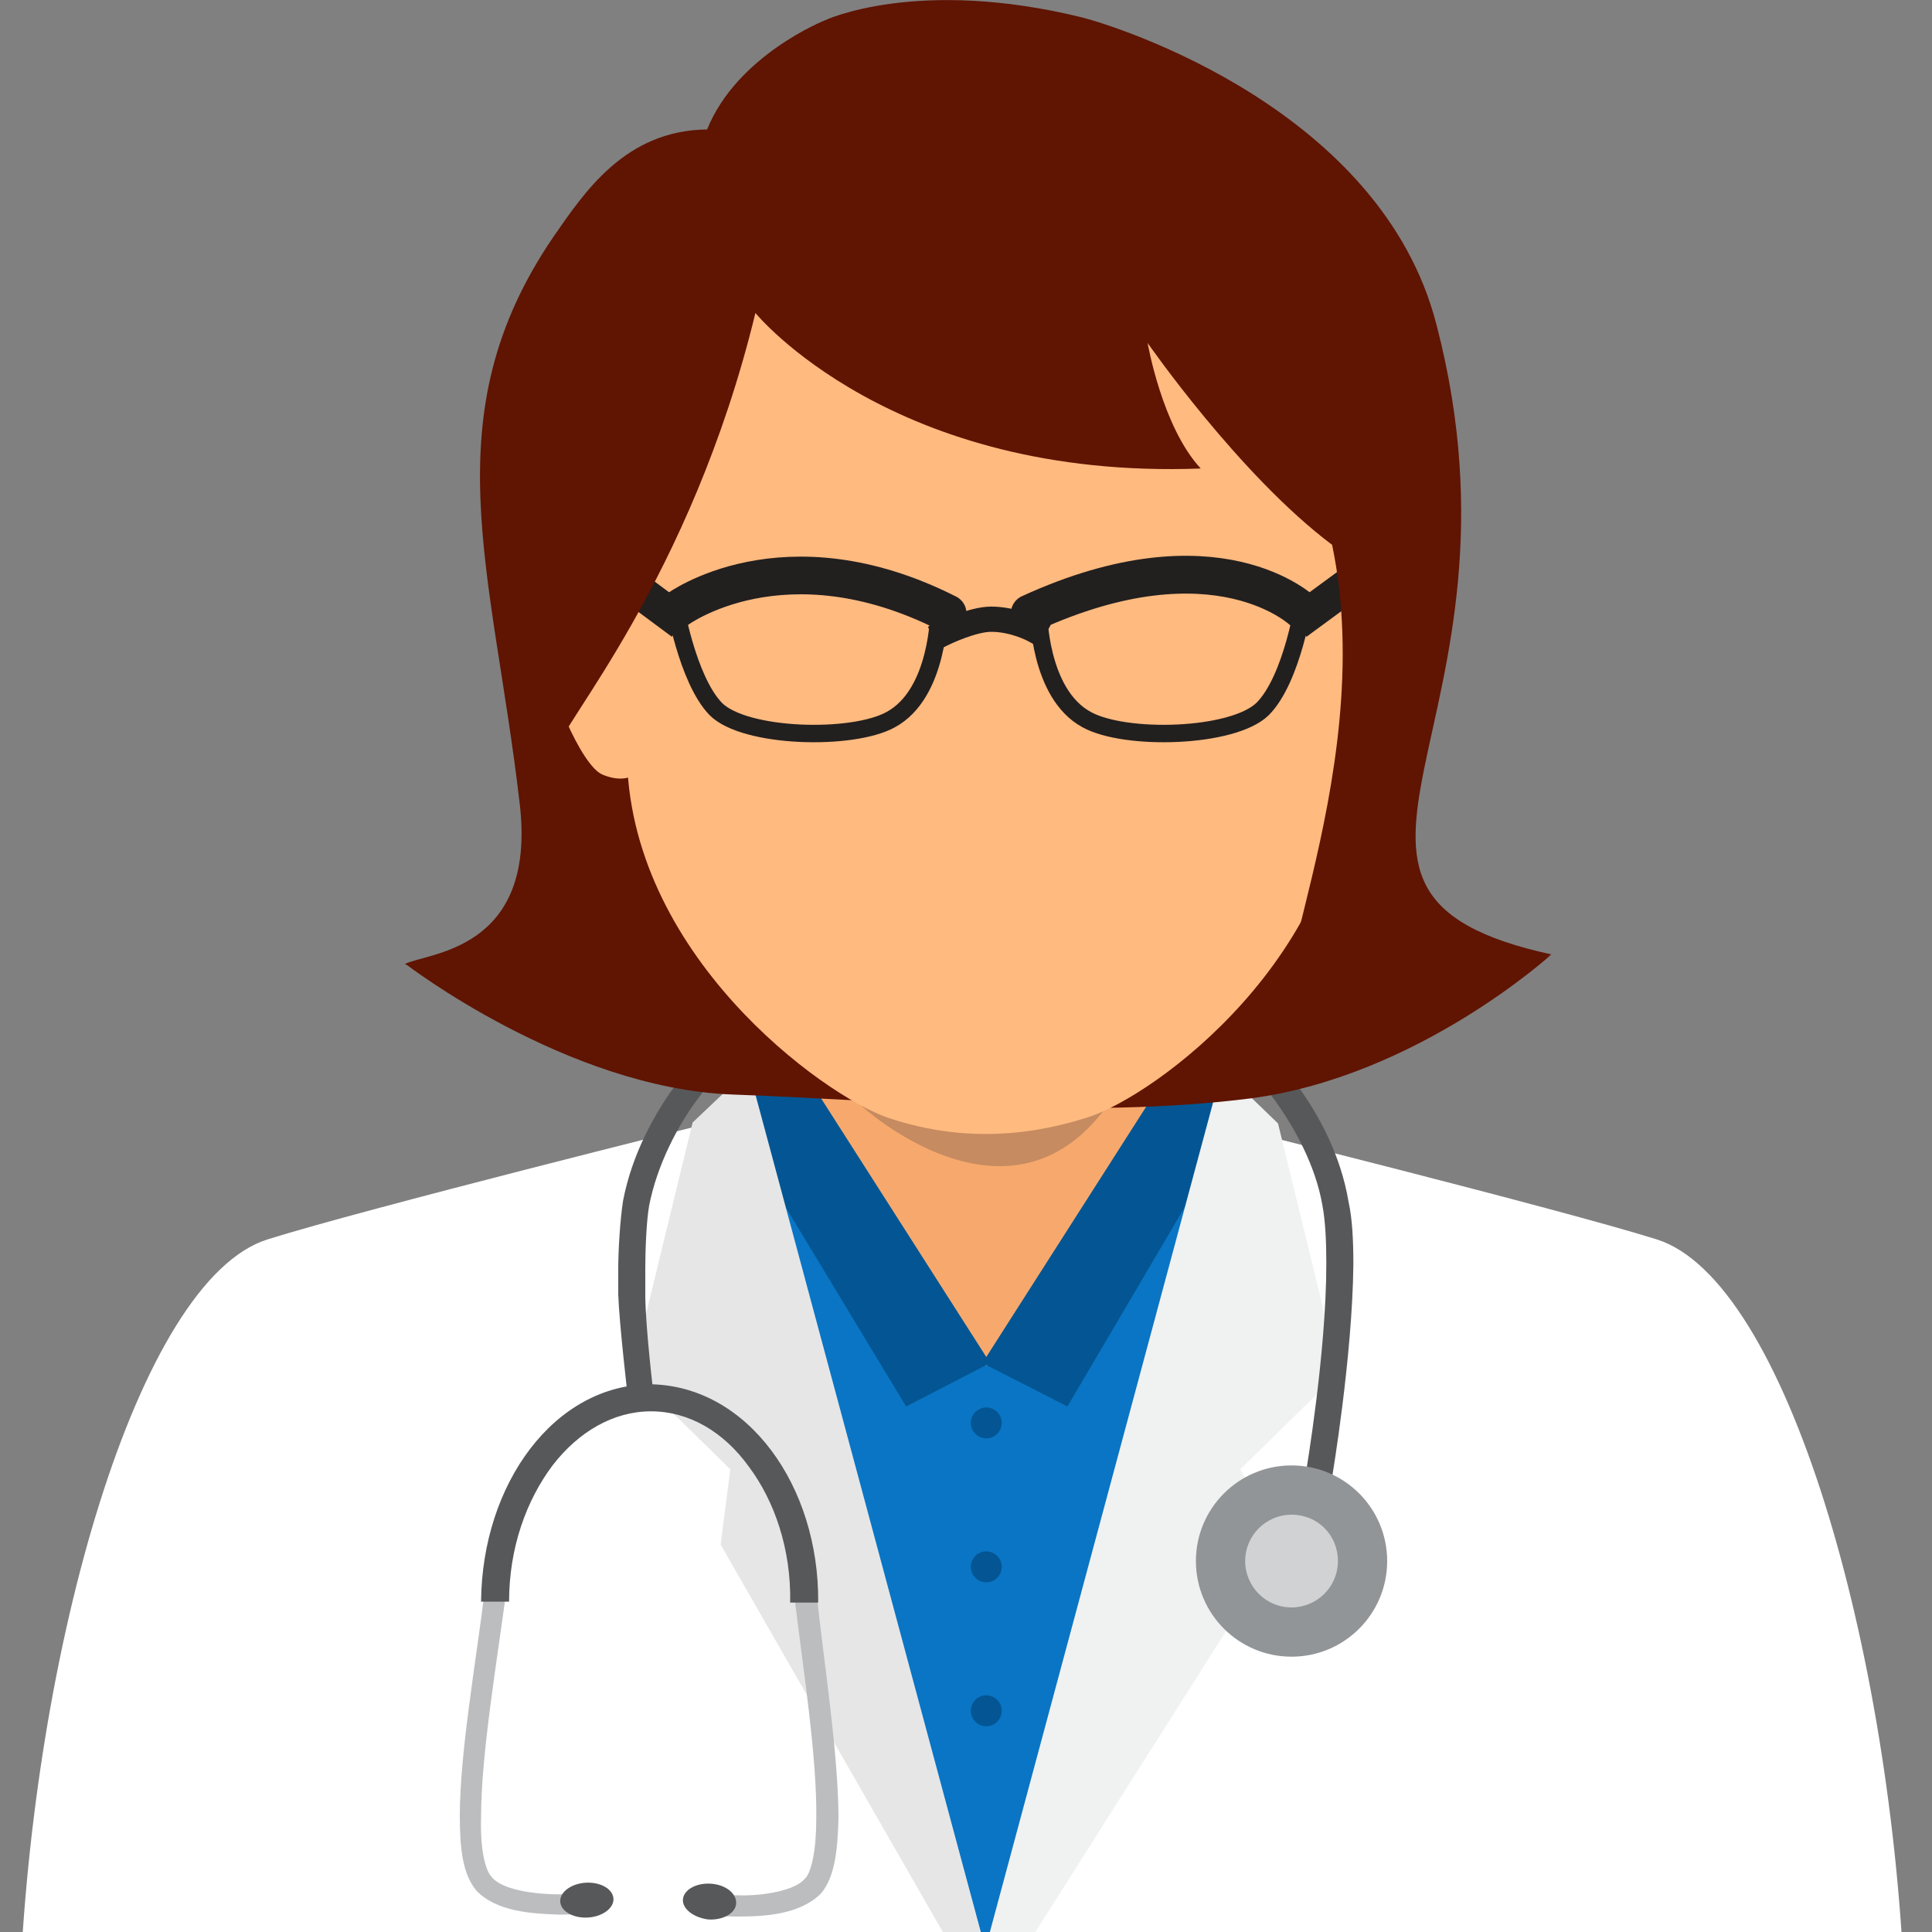 <?xml version="1.0" encoding="utf-8"?>
<!-- Generator: Adobe Illustrator 19.0.0, SVG Export Plug-In . SVG Version: 6.00 Build 0)  -->
<svg version="1.1" id="Capa_1" xmlns="http://www.w3.org/2000/svg" xmlns:xlink="http://www.w3.org/1999/xlink" x="0px" y="0px"
	 viewBox="0 0 200 200" style="enable-background:new 0 0 200 200;" xml:space="preserve">
<rect x="0" y="0" width="200" height="200" fill="#808080" stroke="none"/>
<style type="text/css">
	.st0{display:none;fill:url(#SVGID_1_);}
	.st1{display:none;opacity:0.2;}
	.st2{display:inline;}
	.st3{fill:#FFFFFF;}
	.st4{fill:#0A75C4;}
	.st5{fill:#403F41;}
	.st6{fill:#F7A96D;}
	.st7{fill:#035693;}
	.st8{fill:#E6E6E7;}
	.st9{fill:#D0D2D3;}
	.st10{fill:#F0F1F1;}
	.st11{fill:#BBBDBF;}
	.st12{fill:#57585A;}
	.st13{fill:#929597;}
	.st14{fill:#C68B60;}
	.st15{fill:#601402;}
	.st16{fill:#FFBA7F;}
	.st17{fill:none;stroke:#221F1F;stroke-width:1.804;stroke-miterlimit:10;}
	.st18{fill:none;stroke:#221F1F;stroke-width:3.9;stroke-linecap:round;stroke-miterlimit:10;}
	.st19{fill:none;stroke:#221F1F;stroke-width:3.526;stroke-miterlimit:10;}
	.st20{fill:none;stroke:#221F1F;stroke-width:3.915;stroke-linecap:round;stroke-miterlimit:10;}
	.st21{fill:none;stroke:#221F1F;stroke-width:2.611;stroke-linecap:square;stroke-miterlimit:10;}
</style>
<radialGradient id="SVGID_1_" cx="207.083" cy="84.145" r="252.944" gradientUnits="userSpaceOnUse">
	<stop  offset="0" style="stop-color:#16AEB1"/>
	<stop  offset="0.419" style="stop-color:#15ACAF"/>
	<stop  offset="0.659" style="stop-color:#10A5A6"/>
	<stop  offset="0.854" style="stop-color:#099A98"/>
	<stop  offset="1" style="stop-color:#008C88"/>
</radialGradient>
<rect x="-92.1" y="-114.3" class="st0" width="595.3" height="396.9"/>
<g class="st1">
	<g class="st2">
		<rect x="-71" y="-114.3" class="st3" width="2" height="396.9"/>
	</g>
	<g class="st2">
		<rect x="-43.4" y="-114.3" class="st3" width="2" height="396.9"/>
	</g>
	<g class="st2">
		<rect x="-15.8" y="-114.3" class="st3" width="2" height="396.9"/>
	</g>
	<g class="st2">
		<rect x="11.9" y="-114.3" class="st3" width="2" height="396.9"/>
	</g>
	<g class="st2">
		<rect x="67.1" y="-114.3" class="st3" width="2" height="396.9"/>
	</g>
	<g class="st2">
		<rect x="94.7" y="-114.3" class="st3" width="2" height="396.9"/>
	</g>
	<g class="st2">
		<rect x="39.5" y="-114.3" class="st3" width="2" height="396.9"/>
	</g>
	<g class="st2">
		<rect x="122.3" y="-114.3" class="st3" width="2" height="396.9"/>
	</g>
	<g class="st2">
		<rect x="150" y="-114.3" class="st3" width="2" height="396.9"/>
	</g>
	<g class="st2">
		<rect x="177.6" y="-114.3" class="st3" width="2" height="396.9"/>
	</g>
	<g class="st2">
		<rect x="205.2" y="-114.3" class="st3" width="2" height="396.9"/>
	</g>
	<g class="st2">
		<rect x="232.8" y="-114.3" class="st3" width="2" height="396.9"/>
	</g>
	<g class="st2">
		<rect x="260.5" y="-114.3" class="st3" width="2" height="396.9"/>
	</g>
	<g class="st2">
		<rect x="288.1" y="-114.3" class="st3" width="2" height="396.9"/>
	</g>
	<g class="st2">
		<rect x="315.7" y="-114.3" class="st3" width="2" height="396.9"/>
	</g>
	<g class="st2">
		<rect x="343.3" y="-114.3" class="st3" width="2" height="396.9"/>
	</g>
	<g class="st2">
		<rect x="370.9" y="-114.3" class="st3" width="2" height="396.9"/>
	</g>
	<g class="st2">
		<rect x="426.2" y="-114.3" class="st3" width="2" height="396.9"/>
	</g>
	<g class="st2">
		<rect x="453.8" y="-114.3" class="st3" width="2" height="396.9"/>
	</g>
	<g class="st2">
		<rect x="481.4" y="-114.3" class="st3" width="2" height="396.9"/>
	</g>
	<g class="st2">
		<rect x="398.6" y="-114.3" class="st3" width="2" height="396.9"/>
	</g>
	<g class="st2">
		<g>
			<rect x="-92.1" y="250.3" class="st3" width="595.3" height="2.1"/>
		</g>
		<g>
			<rect x="-92.1" y="222.7" class="st3" width="595.3" height="2.1"/>
		</g>
		<g>
			<rect x="-92.1" y="277.9" class="st3" width="595.3" height="2.1"/>
		</g>
		<g>
			<rect x="-92.1" y="195.1" class="st3" width="595.3" height="2.1"/>
		</g>
		<g>
			<rect x="-92.1" y="167.5" class="st3" width="595.3" height="2.1"/>
		</g>
		<g>
			<rect x="-92.1" y="139.8" class="st3" width="595.3" height="2.1"/>
		</g>
		<g>
			<rect x="-92.1" y="112.2" class="st3" width="595.3" height="2.1"/>
		</g>
		<g>
			<rect x="-92.1" y="84.6" class="st3" width="595.3" height="2.1"/>
		</g>
		<g>
			<rect x="-92.1" y="57" class="st3" width="595.3" height="2.1"/>
		</g>
		<g>
			<rect x="-92.1" y="29.3" class="st3" width="595.3" height="2.1"/>
		</g>
		<g>
			<rect x="-92.1" y="1.7" class="st3" width="595.3" height="2.1"/>
		</g>
		<g>
			<rect x="-92.1" y="-25.9" class="st3" width="595.3" height="2.1"/>
		</g>
		<g>
			<rect x="-92.1" y="-53.5" class="st3" width="595.3" height="2.1"/>
		</g>
		<g>
			<rect x="-92.1" y="-108.8" class="st3" width="595.3" height="2.1"/>
		</g>
		<g>
			<rect x="-92.1" y="-81.1" class="st3" width="595.3" height="2.1"/>
		</g>
	</g>
</g>
<polygon class="st4" points="85.9,115.7 52.7,128.3 72.9,254 130.9,254.1 149.8,128.3 118.4,117 "/>
<g>
	<path class="st3" d="M171.5,128.3c-10.2-3.2-45.6-12-45.6-12l12,89.6c0,0,10.9-6.5,24.1-5.4c13.4,1.1,1.1,17.6,0.3,18.7l30.4,1.2
		l4.5-13.6C195.9,170.7,184.9,132.5,171.5,128.3z"/>
	<path class="st3" d="M162.3,219.2l-1.3-0.1C161.1,219.1,161.8,220.1,162.3,219.2z"/>
</g>
<g>
	<path class="st3" d="M27.7,128.3c10.2-3.2,45.6-12,45.6-12l-12,89.6c0,0-10.9-6.5-24.1-5.4c-13.4,1.1-1.1,17.6-0.3,18.7l-30.4,1.2
		L2,206.8C3.3,170.7,14.3,132.5,27.7,128.3z"/>
	<path class="st3" d="M36.9,219.2l1.3-0.1C38.2,219.1,37.5,220.1,36.9,219.2z"/>
</g>
<polygon class="st5" points="54.3,271.8 54.4,273.5 150.7,273.5 150.8,271.9 "/>
<g>
	<polygon class="st6" points="99,141.2 105.2,141.5 121.9,111.6 82.4,113.8 	"/>
	<polygon class="st7" points="76.7,117.3 93.8,145.6 102.5,141.1 78.8,104 	"/>
	<polygon class="st7" points="101.7,141.1 110.5,145.6 126.5,118.4 125.4,104 	"/>
</g>
<path class="st3" d="M78.8,116.2l-24.1,9.4l-7.4,30.6c0,0,19.7,43.2,10.8,63.8c-7.6,17.5-10.6,39.3-11.5,58.4h57l1.4-65.5
	L78.8,116.2z"/>
<polygon class="st8" points="71.7,116.2 65.4,142.1 75.6,152.1 74.6,159.9 105,212.9 77.5,110.7 "/>
<rect x="59.9" y="246" transform="matrix(-1 -3.191609e-004 3.191609e-004 -1 140.641 494.861)" class="st9" width="20.8" height="2.7"/>
<path class="st3" d="M160.1,155.5L150,124.9l-24.1-9.4l-26.2,96.7l0,66.2h57.4c-1.3-18.8-4.7-40.5-12.2-58.7
	C132.5,190.1,160.1,155.5,160.1,155.5z"/>
<path class="st9" d="M105.2,220.3c-1.1,0-2.1,0.9-2.1,2.1c0,1.1,0.9,2.1,2.1,2.1c1.1,0,2.1-0.9,2.1-2.1
	C107.2,221.2,106.3,220.3,105.2,220.3z"/>
<path class="st9" d="M105.2,241.9c-1.1,0-2.1,0.9-2.1,2.1c0,1.1,0.9,2.1,2.1,2.1c1.1,0,2.1-0.9,2.1-2.1
	C107.2,242.8,106.3,241.9,105.2,241.9z"/>
<path class="st9" d="M105.3,264.9c-1.1,0-2.1,0.9-2.1,2.1c0,1.1,0.9,2.1,2.1,2.1c1.1,0,2.1-0.9,2.1-2.1
	C107.4,265.8,106.4,264.9,105.3,264.9z"/>
<polygon class="st9" points="122.8,248.8 143.6,248.8 143.6,246.1 122.8,246.1 "/>
<polygon class="st10" points="132.3,116.3 126.5,110.7 99,212.9 132.6,159.9 128.4,152.1 138.6,142.1 "/>
<polygon class="st9" points="78.6,209.6 76.6,216.9 148.8,230.9 146.7,222.5 "/>
<polygon class="st9" points="55.8,224.3 53.9,231.2 127.8,217 126.6,209.6 "/>
<g>
	<g>
		<g>
			<path class="st11" d="M57.9,196.1c-2.7,0-6-0.5-7-1.8c-0.7-0.7-1.2-3-1.1-6.2c0-6.4,1.6-15.8,2.6-23.3l-2.2-0.3
				c-0.9,7.4-2.6,16.9-2.6,23.5c0,3.4,0.3,6,1.7,7.7c2.1,2.2,5.7,2.4,8.6,2.5c2.4,0,4.2-0.2,4.3-0.2l-0.3-2.2
				C61.9,195.9,60.1,196.1,57.9,196.1z"/>
		</g>
		<g>
			<path class="st12" d="M60.6,194.9c-1.5,0.1-2.7,1-2.6,2c0.1,1,1.4,1.7,2.9,1.6c1.5-0.1,2.7-1,2.6-2
				C63.4,195.5,62.1,194.8,60.6,194.9z"/>
		</g>
	</g>
	<g>
		<g>
			<path class="st11" d="M82.2,165c0.9,7.5,2.4,16.9,2.3,23.3c0,3.2-0.5,5.6-1.2,6.2c-1,1.2-4.3,1.8-7,1.7c-2.2,0-4-0.3-4-0.3
				l-0.3,2.2c0,0,1.9,0.3,4.3,0.3c2.9,0,6.5-0.2,8.7-2.4c1.4-1.7,1.7-4.3,1.8-7.7c0-6.7-1.5-16.1-2.3-23.6L82.2,165z"/>
		</g>
		<g>
			<path class="st12" d="M73.6,195c-1.5-0.1-2.8,0.6-2.9,1.6c-0.1,1,1.1,1.9,2.6,2.1c1.5,0.1,2.8-0.6,2.9-1.6
				C76.3,196,75.1,195.1,73.6,195z"/>
		</g>
	</g>
	<g>
		<path class="st12" d="M67.4,143.3c-10,0-17.5,10.3-17.6,22.5l2.9,0c0-5.6,1.8-10.5,4.5-14.1c2.7-3.5,6.3-5.6,10.2-5.6
			c3.9,0,7.5,2.1,10.1,5.7c2.7,3.6,4.4,8.6,4.3,14.1l2.9,0C84.8,153.8,77.4,143.5,67.4,143.3z"/>
	</g>
</g>
<g>
	<path class="st12" d="M70.4,111.7c-2.7,3.5-5,7.9-5.9,12.6c-0.3,1.9-0.5,5.1-0.5,7v2.7c0.1,3,1,10.7,1,10.7h2.7
		c0,0-0.9-7.3-0.9-10.7v-2.7c0-1.7,0.1-4.8,0.4-6.5c0.8-4.1,2.9-8.3,5.3-11.4c2.4-3.2,5.3-5.4,6.9-5.7l-0.7-2.7
		C76,105.7,73.1,108.2,70.4,111.7z"/>
</g>
<g>
	<path class="st12" d="M133.8,111.7c-2.7-3.5-5.6-6-8.4-6.7l-0.7,2.7c1.6,0.4,4.5,2.5,6.9,5.7c2.4,3.2,4.6,7.3,5.3,11.4
		c0.3,1.6,0.4,3.7,0.4,6c0,9.3-2.1,21.5-2.1,21.6l2.7,0.5v0c0,0,2.1-12.4,2.2-22c0-2.4-0.1-4.7-0.5-6.5
		C138.8,119.6,136.5,115.2,133.8,111.7z"/>
</g>
<g>
	<circle class="st13" cx="133.7" cy="161.6" r="9.9"/>
	<path class="st9" d="M133.7,156.8c-2.6,0-4.8,2.1-4.8,4.8c0,2.6,2.1,4.8,4.8,4.8c2.6,0,4.8-2.1,4.8-4.8
		C138.5,158.9,136.4,156.8,133.7,156.8z"/>
</g>
<circle class="st7" cx="102.1" cy="147.3" r="1.6"/>
<circle class="st7" cx="102.1" cy="162.2" r="1.6"/>
<circle class="st7" cx="102.1" cy="177.1" r="1.6"/>
<path class="st14" d="M89.2,114.5c0,0,15.2,14,25.4,0S86.4,100.5,89.2,114.5z"/>
<g>
	<path class="st15" d="M147,95.7c-14.6-8.9-33.9-27.4-44.6-28.8c-12.1-1.6-47.5-28.3-46.1-12.3C60.9,106.9,42,99.8,42,99.8
		s16.6,12.8,33.7,13.5c17,0.6,36.5,2.6,53.8,0.4c17.3-2.3,31.1-14.9,31.1-14.9S155.6,100.9,147,95.7z"/>
	<path class="st16" d="M59.8,57.6c-4.1,1.3-3.2,8-3.2,10.4c0,2.5,3.5,11.3,5.8,12.2c5.9,2.4,5.9-6.8,5.9-6.8V62.9
		C68.3,62.9,64,56.3,59.8,57.6z"/>
	<path class="st16" d="M144,57.7c-4.1-1.3-8.5,5.2-8.5,5.2v10.7c0,0,0,9.5,5.9,6.8c2.3-1.1,5.8-9.8,5.8-12.2
		C147.2,65.7,148.2,59,144,57.7z"/>
	<path class="st16" d="M112.4,14.9l-20.5,0c-14.9,0-27,13.1-27,34.1l0,28.8c0,20.9,20.3,35.6,27,37.9c7.1,2.4,14,2.1,20.6,0
		c7.1-2.2,27-16.9,27-37.9l0-28.8C139.4,28,127.3,14.9,112.4,14.9z"/>
	<g>
		<g>
			<path class="st17" d="M97.2,63.3c0,0,0,8.5-5,11.2c-4,2.2-15.1,1.9-18.1-1.1c-3-3.1-4.3-11.1-4.3-11.1"/>
			<path class="st18" d="M70.1,63.1c0,0,11-8.2,28,0.4"/>
		</g>
		<line class="st19" x1="70.6" y1="64.5" x2="60.9" y2="57.3"/>
		<g>
			<path class="st17" d="M107.5,63.3c0,0,0,8.5,5,11.2c4,2.2,15.1,1.9,18.2-1.1c3.1-3.1,4.3-11.2,4.3-11.2"/>
			<path class="st20" d="M106.6,63.5c19.4-8.9,28.3-0.2,28.3-0.2"/>
		</g>
		<line class="st19" x1="134.2" y1="64.5" x2="144" y2="57.3"/>
		<path class="st21" d="M97.8,65.5c0,0,2.9-1.4,4.8-1.4c2.4,0,4.4,1.1,4.4,1.1"/>
	</g>
	<path class="st15" d="M148.7,33.6C143,11.4,115.9,2.8,112,1.8C94.9-2.4,85.4,2.1,85.4,2.1s-9.1,3.6-12.2,11.3
		c-8.5,0.1-12.7,6.5-15.9,11.1C44.6,43.1,51,59,53.8,83.2c1.8,15.3-9.6,15.4-11.9,16.6c0,0,22.6,9,24.6,6.8c2.4-2.7-9.1-16-8.7-29.2
		c0-2.1,13.7-17.4,20.4-45c0,0,14.1,17.3,46.1,16.1c-4-4.3-5.5-13-5.5-13s9.5,13.7,19.1,20.9c5.1,24.5-9.6,50.8-3.3,49.6
		c6.9-1.3,12.8-2.8,26-7.2C130.7,92.3,159.5,75,148.7,33.6z"/>
</g>
</svg>
